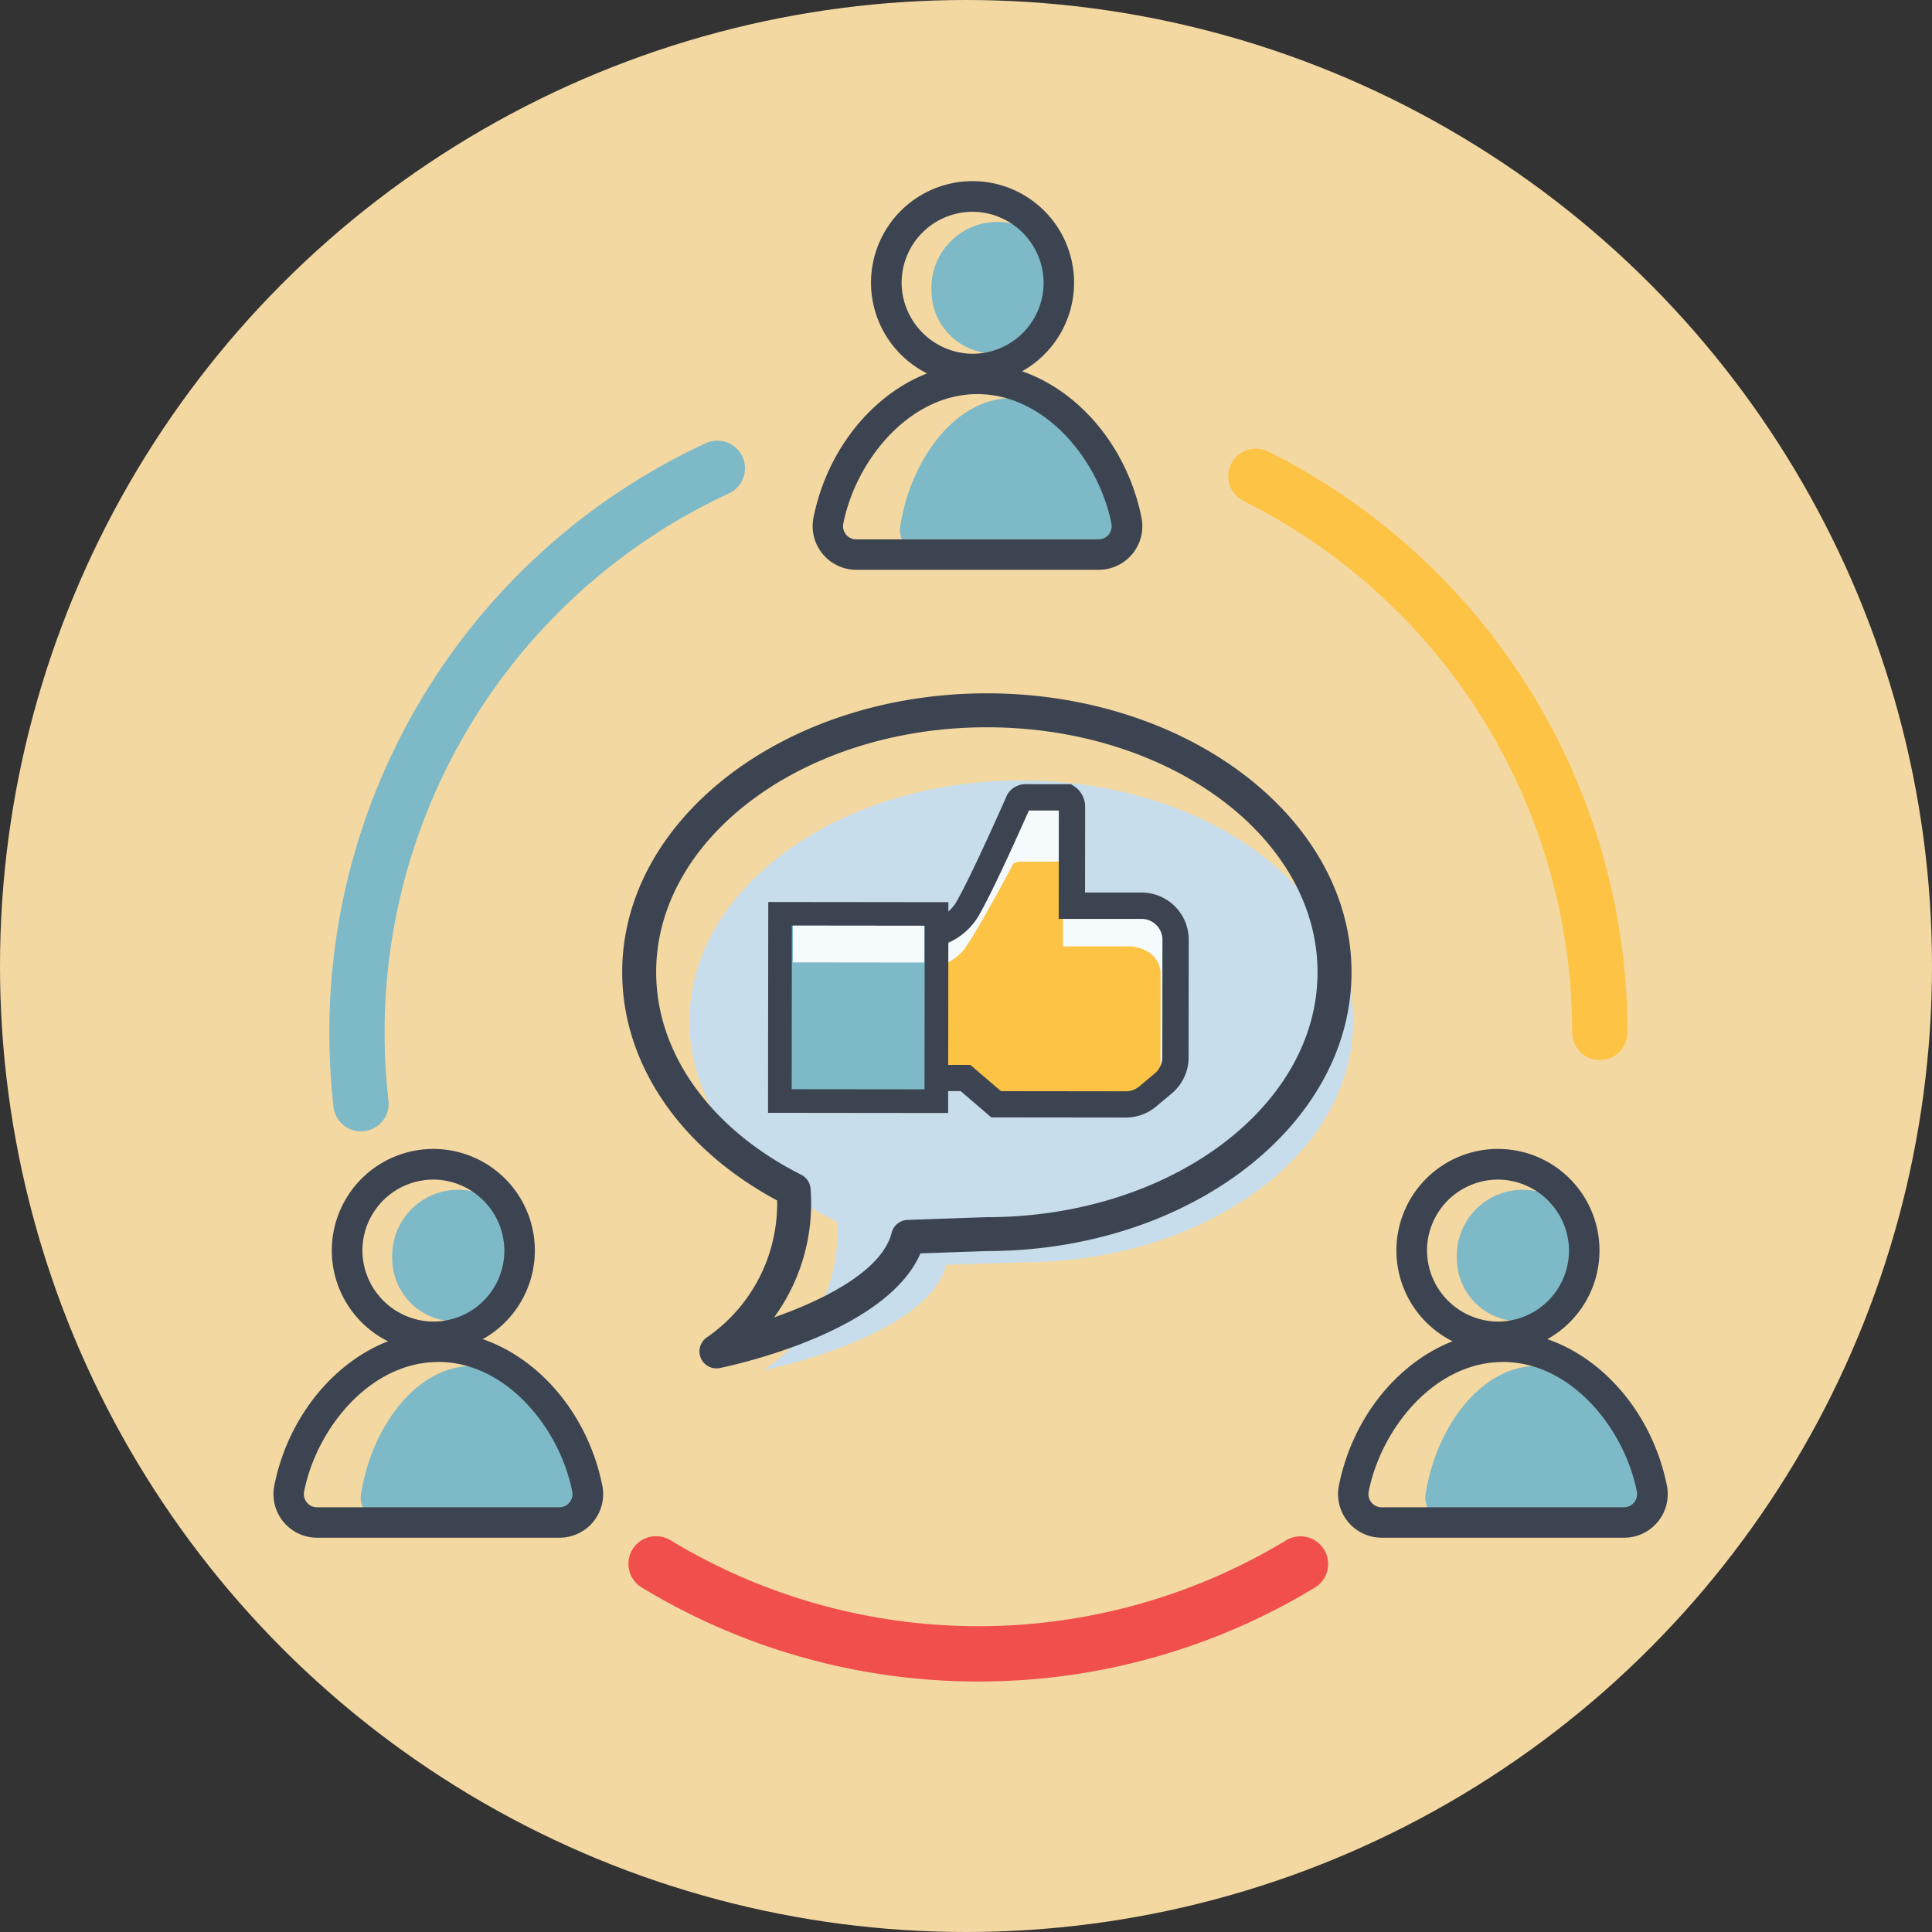 <svg xmlns="http://www.w3.org/2000/svg" width="106" height="106" viewBox="0 0 106 106">
  <rect x="0" y="0" width="106" height="106" fill="#333333" stroke="none"/>
  <g id="Grupo_18976" data-name="Grupo 18976" transform="translate(-1022 -5290)">
    <circle id="Elipse_1075" data-name="Elipse 1075" cx="53" cy="53" r="53" transform="translate(1022 5290)" fill="#f4d8a2"/>
    <g id="Grupo_18892" data-name="Grupo 18892" transform="translate(-2844.618 3765.235)">
      <g id="Grupo_18889" data-name="Grupo 18889" transform="translate(3881.618 1534.715)">
        <path id="Trazado_48731" data-name="Trazado 48731" d="M4024.99,1741.358c10.055,0,18.206-5.919,18.206-13.221s-8.151-13.22-18.206-13.22-18.206,5.919-18.206,13.22c0,4.582,3.21,8.619,8.086,10.991a8.941,8.941,0,0,1-4.041,8.151s8.99-1.79,10.039-5.784Z" transform="translate(-3983.955 -1682.049)" fill="#c7ddeb"/>
        <path id="Trazado_48732" data-name="Trazado 48732" d="M3900.171,1650.646a1.517,1.517,0,0,1-1.505-1.345,36.159,36.159,0,0,1-.231-4.082,35.618,35.618,0,0,1,20.636-32.319,1.517,1.517,0,1,1,1.277,2.752,32.582,32.582,0,0,0-18.879,29.566,33.044,33.044,0,0,0,.212,3.738,1.518,1.518,0,0,1-1.335,1.68A1.547,1.547,0,0,1,3900.171,1650.646Z" transform="translate(-3895.367 -1598.525)" fill="#7eb9c7"/>
        <path id="Trazado_48733" data-name="Trazado 48733" d="M4007.613,1950.235a35.552,35.552,0,0,1-18.471-5.159,1.517,1.517,0,1,1,1.576-2.593,32.613,32.613,0,0,0,33.779.006,1.517,1.517,0,1,1,1.575,2.594A35.552,35.552,0,0,1,4007.613,1950.235Z" transform="translate(-3968.934 -1867.928)" fill="#f04f4c"/>
        <path id="Trazado_48734" data-name="Trazado 48734" d="M4189.234,1648.659a1.517,1.517,0,0,1-1.517-1.517,32.577,32.577,0,0,0-18.028-29.157,1.517,1.517,0,1,1,1.357-2.714,35.614,35.614,0,0,1,19.706,31.871A1.518,1.518,0,0,1,4189.234,1648.659Z" transform="translate(-4116.46 -1600.447)" fill="#fdc345"/>
        <g id="Grupo_18876" data-name="Grupo 18876" transform="translate(0 53.1)">
          <g id="Grupo_18873" data-name="Grupo 18873" transform="translate(4.809 2.227)">
            <g id="Grupo_18872" data-name="Grupo 18872">
              <g id="Grupo_18871" data-name="Grupo 18871">
                <path id="Trazado_48735" data-name="Trazado 48735" d="M3920.468,1845.252a3.619,3.619,0,1,0-3.1-3.409A3.448,3.448,0,0,0,3920.468,1845.252Z" transform="translate(-3915.655 -1838.05)" fill="#7eb9c7"/>
                <path id="Trazado_48736" data-name="Trazado 48736" d="M3918.974,1899.61a1.332,1.332,0,0,0,1.127-1.653c-.606-3.632-3.083-6.881-6.048-6.881s-5.442,3.249-6.048,6.881a1.332,1.332,0,0,0,1.127,1.653Z" transform="translate(-3907.982 -1881.404)" fill="#7eb9c7"/>
              </g>
            </g>
          </g>
          <g id="Grupo_18875" data-name="Grupo 18875">
            <g id="Grupo_18874" data-name="Grupo 18874">
              <path id="Trazado_48737" data-name="Trazado 48737" d="M3904.816,1836.969q-.14,0-.279-.007h0a5.57,5.57,0,1,1,.279.007Zm0-9.458a3.895,3.895,0,0,0-3.886,4.1,3.924,3.924,0,0,0,3.687,3.683h0a3.894,3.894,0,0,0,4.091-4.093,3.924,3.924,0,0,0-3.685-3.685C3904.957,1827.513,3904.888,1827.511,3904.82,1827.511Z" transform="translate(-3896.041 -1825.841)" fill="#3d4451"/>
              <path id="Trazado_48738" data-name="Trazado 48738" d="M3897.312,1892h-13.3a2.392,2.392,0,0,1-2.343-2.865c.961-4.814,4.829-8.444,8.994-8.444s8.034,3.63,9,8.444a2.392,2.392,0,0,1-2.343,2.865Zm-6.652-9.639c-3.717,0-6.659,3.611-7.356,7.1a.728.728,0,0,0,.15.606.707.707,0,0,0,.555.262h13.3a.706.706,0,0,0,.554-.262.726.726,0,0,0,.15-.606C3897.319,1885.967,3894.376,1882.356,3890.659,1882.356Z" transform="translate(-3881.618 -1870.683)" fill="#3d4451"/>
            </g>
          </g>
        </g>
        <g id="Grupo_18882" data-name="Grupo 18882" transform="translate(58.41 53.1)">
          <g id="Grupo_18879" data-name="Grupo 18879" transform="translate(4.809 2.227)">
            <g id="Grupo_18878" data-name="Grupo 18878">
              <g id="Grupo_18877" data-name="Grupo 18877">
                <path id="Trazado_48739" data-name="Trazado 48739" d="M4240.707,1845.252a3.619,3.619,0,1,0-3.1-3.409A3.448,3.448,0,0,0,4240.707,1845.252Z" transform="translate(-4235.894 -1838.05)" fill="#7eb9c7"/>
                <path id="Trazado_48740" data-name="Trazado 48740" d="M4239.214,1899.61a1.332,1.332,0,0,0,1.127-1.653c-.606-3.632-3.083-6.881-6.049-6.881s-5.441,3.249-6.047,6.881a1.331,1.331,0,0,0,1.127,1.653Z" transform="translate(-4228.223 -1881.404)" fill="#7eb9c7"/>
              </g>
            </g>
          </g>
          <g id="Grupo_18881" data-name="Grupo 18881">
            <g id="Grupo_18880" data-name="Grupo 18880">
              <path id="Trazado_48741" data-name="Trazado 48741" d="M4225.056,1836.969c-.093,0-.186,0-.279-.007h0a5.571,5.571,0,1,1,.279.007Zm0-9.458a3.894,3.894,0,0,0-3.886,4.1,3.924,3.924,0,0,0,3.687,3.683h0a3.9,3.9,0,0,0,4.091-4.093,3.924,3.924,0,0,0-3.686-3.685C4225.2,1827.513,4225.127,1827.511,4225.059,1827.511Z" transform="translate(-4216.28 -1825.841)" fill="#3d4451"/>
              <path id="Trazado_48742" data-name="Trazado 48742" d="M4217.55,1892h-13.3a2.393,2.393,0,0,1-2.343-2.865c.961-4.814,4.828-8.444,8.994-8.444s8.034,3.63,9,8.444a2.392,2.392,0,0,1-2.343,2.865Zm-6.652-9.639c-3.717,0-6.659,3.611-7.356,7.1a.725.725,0,0,0,.15.606.707.707,0,0,0,.555.262h13.3a.707.707,0,0,0,.555-.262.728.728,0,0,0,.15-.606C4217.558,1885.967,4214.616,1882.356,4210.9,1882.356Z" transform="translate(-4201.857 -1870.683)" fill="#3d4451"/>
            </g>
          </g>
        </g>
        <g id="Grupo_18888" data-name="Grupo 18888" transform="translate(29.584 0)">
          <g id="Grupo_18885" data-name="Grupo 18885" transform="translate(4.809 2.227)">
            <g id="Grupo_18884" data-name="Grupo 18884">
              <g id="Grupo_18883" data-name="Grupo 18883">
                <path id="Trazado_48743" data-name="Trazado 48743" d="M4082.667,1554.124a3.619,3.619,0,1,0-3.1-3.409A3.448,3.448,0,0,0,4082.667,1554.124Z" transform="translate(-4077.854 -1546.923)" fill="#7eb9c7"/>
                <path id="Trazado_48744" data-name="Trazado 48744" d="M4081.173,1608.483a1.331,1.331,0,0,0,1.127-1.653c-.606-3.632-3.083-6.881-6.048-6.881s-5.442,3.249-6.048,6.881a1.332,1.332,0,0,0,1.127,1.653Z" transform="translate(-4070.181 -1590.277)" fill="#7eb9c7"/>
              </g>
            </g>
          </g>
          <g id="Grupo_18887" data-name="Grupo 18887">
            <g id="Grupo_18886" data-name="Grupo 18886">
              <path id="Trazado_48745" data-name="Trazado 48745" d="M4067.016,1545.843c-.093,0-.186,0-.28-.007h0a5.57,5.57,0,1,1,.28.007Zm0-9.458a3.894,3.894,0,0,0-3.886,4.1,3.924,3.924,0,0,0,3.687,3.683h0a3.894,3.894,0,0,0,4.091-4.093,3.923,3.923,0,0,0-3.685-3.685C4067.156,1536.387,4067.088,1536.385,4067.019,1536.385Z" transform="translate(-4058.24 -1534.715)" fill="#3d4451"/>
              <path id="Trazado_48746" data-name="Trazado 48746" d="M4059.51,1600.868h-13.3a2.393,2.393,0,0,1-2.343-2.865c.961-4.814,4.828-8.444,8.994-8.444s8.034,3.63,9,8.444a2.393,2.393,0,0,1-2.343,2.865Zm-6.652-9.639c-3.717,0-6.659,3.611-7.356,7.1a.728.728,0,0,0,.15.606.707.707,0,0,0,.555.262h13.3a.707.707,0,0,0,.555-.262.728.728,0,0,0,.15-.606C4059.518,1594.84,4056.576,1591.229,4052.858,1591.229Z" transform="translate(-4043.817 -1579.556)" fill="#3d4451"/>
            </g>
          </g>
        </g>
        <path id="Trazado_48747" data-name="Trazado 48747" d="M3991.7,1725.756a.932.932,0,0,1-.561-1.677,8.914,8.914,0,0,0,3.889-7.535c-5.333-2.865-8.5-7.513-8.5-12.525,0-8.437,8.975-15.3,20.007-15.3s20.008,6.864,20.008,15.3-8.967,15.294-19.991,15.3l-3.662.127c-1.838,4.279-10.03,6.089-11,6.29A.935.935,0,0,1,3991.7,1725.756Zm14.836-35.174c-10,0-18.144,6.028-18.144,13.437,0,4.444,2.976,8.6,7.961,11.114a.934.934,0,0,1,.51.763,10.605,10.605,0,0,1-2,7.062c2.757-.97,5.922-2.561,6.451-4.648a.931.931,0,0,1,.871-.7l4.317-.15h.032c10,0,18.144-6.028,18.144-13.437S4016.538,1690.582,4006.533,1690.582Z" transform="translate(-3967.391 -1660.629)" fill="#3d4451"/>
      </g>
      <g id="Grupo_18891" data-name="Grupo 18891" transform="translate(3908.756 1567.786)">
        <path id="Trazado_48748" data-name="Trazado 48748" d="M4087.9,1725.937l-3.827,0,0-3.634s0-1.531,0-1.832a.635.635,0,0,0-.27-.481l-2.192,0c-.361,0-.451.18-.451.18s-1.987,4.532-2.859,6a3.134,3.134,0,0,1-2.644,1.408l-.009,7.808,2.583,0,1.68,1.443,7.117.008a1.866,1.866,0,0,0,1.2-.435l.855-.715a1.866,1.866,0,0,0,.669-1.43l.008-6.451a1.867,1.867,0,0,0-.9-1.6h0A1.867,1.867,0,0,0,4087.9,1725.937Z" transform="translate(-4067.402 -1719.263)" fill="#f5fafc"/>
        <path id="Trazado_48749" data-name="Trazado 48749" d="M4087.187,1743.959l-3.6,0,0-2.842s0-1.2,0-1.433a.5.5,0,0,0-.255-.376l-2.064,0c-.34,0-.424.141-.424.141s-1.871,3.545-2.692,4.695a3.216,3.216,0,0,1-2.491,1.1l-.007,6.108,2.433,0,1.583,1.129,6.7.008a1.984,1.984,0,0,0,1.129-.34l.806-.559a1.376,1.376,0,0,0,.63-1.118l.006-5.047a1.431,1.431,0,0,0-.85-1.252h0A2.039,2.039,0,0,0,4087.187,1743.959Z" transform="translate(-4067.401 -1735.057)" fill="#fdc345"/>
        <path id="Trazado_48750" data-name="Trazado 48750" d="M4083.8,1734.326h0l-7.383-.008-1.68-1.443-3.037,0,.01-9.275.745.026a2.384,2.384,0,0,0,2-1.056c.84-1.416,2.8-5.879,2.819-5.924l.015-.033a1.172,1.172,0,0,1,1.094-.578h0l2.41,0,.181.121a1.341,1.341,0,0,1,.591,1.081l-.005,4.744,3.106,0a2.588,2.588,0,0,1,2.584,2.59l-.007,6.452a2.582,2.582,0,0,1-.927,1.982l-.855.715A2.593,2.593,0,0,1,4083.8,1734.326Zm-6.852-1.449,6.85.008h0a1.149,1.149,0,0,0,.735-.267l.855-.715a1.143,1.143,0,0,0,.411-.878l.008-6.451a1.147,1.147,0,0,0-1.145-1.147l-4.547,0,.007-5.946-1.643,0c-.436.985-2.014,4.523-2.789,5.829a3.641,3.641,0,0,1-2.544,1.693l-.007,6.435,2.129,0Zm1.4-15.4Z" transform="translate(-4064.167 -1716.032)" fill="#3d4451"/>
        <g id="Grupo_18890" data-name="Grupo 18890" transform="translate(0 6.467)">
          <rect id="Rectángulo_4571" data-name="Rectángulo 4571" width="10.27" height="8.585" transform="translate(0.649 10.919) rotate(-89.935)" fill="#7eb9c7"/>
          <path id="Trazado_48751" data-name="Trazado 48751" d="M4040.287,1763.068l-9.882-.011.013-11.567,9.882.011Zm-8.583-1.307,7.287.008.01-8.973-7.287-.008Z" transform="translate(-4030.405 -1751.49)" fill="#3d4451"/>
        </g>
        <rect id="Rectángulo_4572" data-name="Rectángulo 4572" width="7.207" height="2.018" transform="translate(1.365 7.762) rotate(0.065)" fill="#f5fafc"/>
      </g>
    </g>
  </g>
</svg>
